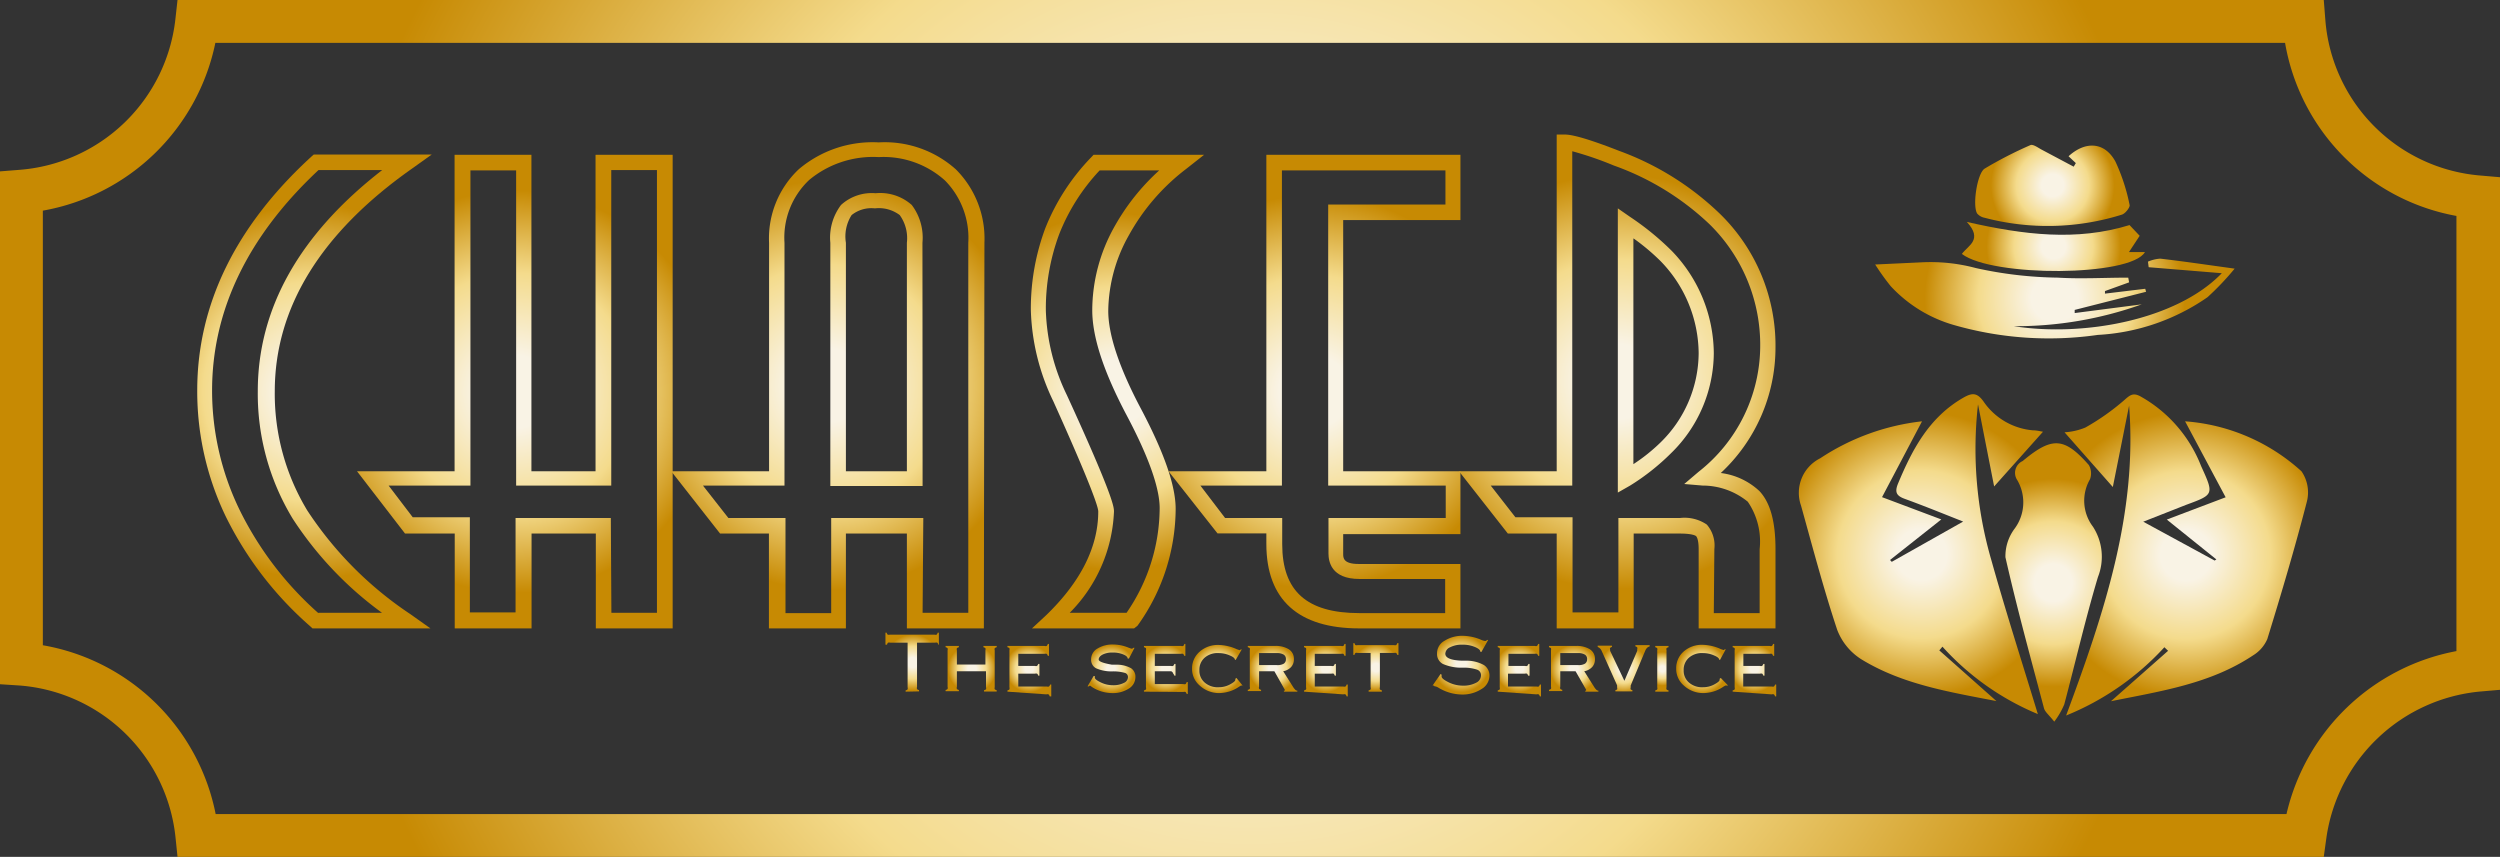 <svg id="圖層_1" data-name="圖層 1" xmlns="http://www.w3.org/2000/svg" xmlns:xlink="http://www.w3.org/1999/xlink" viewBox="0 0 175.05 60"><rect x="0" y="0" width="175.05" height="60" fill="#333333" stroke="none"/><defs><style>.cls-1{fill:url(#黃銅色色環);}.cls-2{fill:url(#黃銅色色環-2);}.cls-3{fill:url(#黃銅色色環-3);}.cls-4{fill:url(#黃銅色色環-4);}.cls-5{fill:url(#黃銅色色環-5);}.cls-6{fill:url(#黃銅色色環-6);}.cls-7{fill:url(#黃銅色色環-7);}.cls-8{fill:url(#黃銅色色環-8);}.cls-9{fill:url(#黃銅色色環-9);}.cls-10{fill:url(#黃銅色色環-10);}.cls-11{fill:url(#黃銅色色環-11);}.cls-12{fill:url(#黃銅色色環-12);}.cls-13{fill:url(#黃銅色色環-13);}.cls-14{fill:url(#黃銅色色環-14);}.cls-15{fill:url(#黃銅色色環-15);}.cls-16{fill:url(#黃銅色色環-16);}.cls-17{fill:url(#黃銅色色環-17);}.cls-18{fill:url(#黃銅色色環-18);}.cls-19{fill:url(#黃銅色色環-19);}.cls-20{fill:url(#黃銅色色環-20);}.cls-21{fill:url(#黃銅色色環-21);}.cls-22{fill:url(#黃銅色色環-22);}.cls-23{fill:url(#黃銅色色環-23);}.cls-24{fill:url(#黃銅色色環-24);}.cls-25{fill:url(#黃銅色色環-25);}.cls-26{fill:url(#黃銅色色環-26);}.cls-27{fill:url(#黃銅色色環-27);}.cls-28{fill:url(#黃銅色色環-28);}.cls-29{fill:url(#黃銅色色環-29);}</style><radialGradient id="黃銅色色環" cx="21.95" cy="27.43" r="13.08" gradientUnits="userSpaceOnUse"><stop offset="0.18" stop-color="#f9f3e5"/><stop offset="0.59" stop-color="#f4db8c"/><stop offset="1" stop-color="#c78a03"/></radialGradient><radialGradient id="黃銅色色環-2" cx="36.05" cy="27.43" r="14.09" xlink:href="#黃銅色色環"/><radialGradient id="黃銅色色環-3" cx="57.94" cy="26.98" r="14.32" xlink:href="#黃銅色色環"/><radialGradient id="黃銅色色環-4" cx="78.21" cy="27.43" r="12.49" xlink:href="#黃銅色色環"/><radialGradient id="黃銅色色環-5" cx="92.04" cy="27.43" r="13.78" xlink:href="#黃銅色色環"/><radialGradient id="黃銅色色環-6" cx="113.24" cy="26.72" r="14.52" xlink:href="#黃銅色色環"/><radialGradient id="黃銅色色環-7" cx="87.53" cy="30" r="65.42" xlink:href="#黃銅色色環"/><radialGradient id="黃銅色色環-8" cx="134.53" cy="38.82" r="9.97" xlink:href="#黃銅色色環"/><radialGradient id="黃銅色色環-9" cx="153.08" cy="38.86" r="9.97" xlink:href="#黃銅色色環"/><radialGradient id="黃銅色色環-10" cx="143.77" cy="40.81" r="7.28" xlink:href="#黃銅色色環"/><radialGradient id="黃銅色色環-11" cx="143.88" cy="20.89" r="9.11" xlink:href="#黃銅色色環"/><radialGradient id="黃銅色色環-12" cx="143.73" cy="12.98" r="4.32" xlink:href="#黃銅色色環"/><radialGradient id="黃銅色色環-13" cx="143.79" cy="17.26" r="4.69" xlink:href="#黃銅色色環"/><radialGradient id="黃銅色色環-14" cx="63.91" cy="46.39" r="1.96" xlink:href="#黃銅色色環"/><radialGradient id="黃銅色色環-15" cx="68.06" cy="46.83" r="1.69" xlink:href="#黃銅色色環"/><radialGradient id="黃銅色色環-16" cx="72.06" cy="46.82" r="1.65" xlink:href="#黃銅色色環"/><radialGradient id="黃銅色色環-17" cx="77.79" cy="46.83" r="1.68" xlink:href="#黃銅色色環"/><radialGradient id="黃銅色色環-18" cx="81.62" cy="46.82" r="1.65" xlink:href="#黃銅色色環"/><radialGradient id="黃銅色色環-19" cx="85.27" cy="46.82" r="1.74" xlink:href="#黃銅色色環"/><radialGradient id="黃銅色色環-20" cx="89.12" cy="46.83" r="1.66" xlink:href="#黃銅色色環"/><radialGradient id="黃銅色色環-21" cx="92.83" cy="46.82" r="1.65" xlink:href="#黃銅色色環"/><radialGradient id="黃銅色色環-22" cx="96.35" cy="46.74" r="1.63" xlink:href="#黃銅色色環"/><radialGradient id="黃銅色色環-23" cx="102.31" cy="46.48" r="2" xlink:href="#黃銅色色環"/><radialGradient id="黃銅色色環-24" cx="106.39" cy="46.82" r="1.65" xlink:href="#黃銅色色環"/><radialGradient id="黃銅色色環-25" cx="110.21" cy="46.83" r="1.66" xlink:href="#黃銅色色環"/><radialGradient id="黃銅色色環-26" cx="113.69" cy="46.83" r="1.71" xlink:href="#黃銅色色環"/><radialGradient id="黃銅色色環-27" cx="116.4" cy="46.83" r="1.18" xlink:href="#黃銅色色環"/><radialGradient id="黃銅色色環-28" cx="119.18" cy="46.82" r="1.74" xlink:href="#黃銅色色環"/><radialGradient id="黃銅色色環-29" cx="122.84" cy="46.82" r="1.65" xlink:href="#黃銅色色環"/></defs><title>logo</title><path class="cls-1" d="M30.14,44H21.88l-.15-.14a24.67,24.67,0,0,1-5.92-7.69,20.2,20.2,0,0,1-2-8.83c0-6,2.68-11.51,8-16.38l.16-.14h8.26l-1.4,1c-6.36,4.48-9.59,9.72-9.59,15.58a15.77,15.77,0,0,0,2.28,8.35A25.53,25.53,0,0,0,28.73,43Zm-7.85-1.09h4.46a24.93,24.93,0,0,1-6.26-6.6,16.85,16.85,0,0,1-2.44-8.92c0-5.8,2.93-11,8.71-15.48H22.3c-4.94,4.62-7.45,9.81-7.45,15.44a19.12,19.12,0,0,0,1.93,8.36A23.5,23.5,0,0,0,22.29,42.93Z"/><path class="cls-2" d="M47.1,44H41.72V37.36H37.22V44H31.84V37.36H28.36L25,33h6.83V10.84h5.38V33h4.49V10.84H47.1Zm-4.29-1.09H46v-31h-3.2V34H36.14V11.93h-3.2V34H27.21l1.69,2.22h4v6.66h3.2V36.27h6.67Z"/><path class="cls-3" d="M68.89,44H63.5V37.36H59.23V44H53.84V37.36H50.42L47,33h6.85V17a6.65,6.65,0,0,1,2.08-5.15,8,8,0,0,1,5.6-1.88,7.47,7.47,0,0,1,5.4,1.89,6.85,6.85,0,0,1,2,5.14Zm-4.29-1.09H67.8V17a5.73,5.73,0,0,0-1.63-4.36A6.43,6.43,0,0,0,61.53,11a7,7,0,0,0-4.87,1.6A5.54,5.54,0,0,0,54.93,17V34H49.22L51,36.27h4v6.66h3.2V36.27h6.45Zm0-8.88H58.14V17a3.78,3.78,0,0,1,.75-2.65,3.19,3.19,0,0,1,2.42-.82,3.32,3.32,0,0,1,2.53.82A3.79,3.79,0,0,1,64.59,17ZM59.23,33H63.5V17A2.78,2.78,0,0,0,63,15.06a2.43,2.43,0,0,0-1.74-.47,2.21,2.21,0,0,0-1.63.47A2.78,2.78,0,0,0,59.23,17Z"/><path class="cls-4" d="M79.41,44H72.26l1-.93c2.42-2.34,3.64-4.79,3.64-7.26,0-.24-.33-1.47-3.15-7.72a15.6,15.6,0,0,1-1.57-6.37,16.1,16.1,0,0,1,1-5.71,15.19,15.19,0,0,1,3.23-5l.16-.17h7.74l-1.27,1a14.85,14.85,0,0,0-4,4.64,11,11,0,0,0-1.44,5.28c0,1.68.77,4,2.3,6.88,1.63,3.09,2.42,5.38,2.42,7a14.1,14.1,0,0,1-2.67,8.17Zm-4.53-1.09h4a13,13,0,0,0,2.32-7.32c0-1.42-.77-3.6-2.3-6.49-1.63-3.08-2.42-5.5-2.42-7.38A12,12,0,0,1,78,15.93a15.52,15.52,0,0,1,3.17-4H77a14,14,0,0,0-2.84,4.48,15,15,0,0,0-.93,5.33,14.54,14.54,0,0,0,1.47,5.92C78,34.85,78,35.53,78,35.82A10.63,10.63,0,0,1,74.88,42.93Z"/><path class="cls-5" d="M102.26,44H95.17c-4.25,0-6.5-2-6.5-5.91v-.74H85.25L81.82,33h6.85V10.84h13.59v4.57H94.05V33h8.21v4.4H94.05v1.39c0,.26,0,.7,1.08.7h7.13ZM85.78,36.27h4V38.1c0,3.29,1.72,4.83,5.41,4.83h6V40.54h-6c-2,0-2.17-1.25-2.17-1.79V36.27h8.21V34H93V14.32h8.21V11.93H89.76V34H84.05Z"/><path class="cls-6" d="M124.32,44h-5.38V38.45c0-.73-.16-.89-.18-.91s-.23-.18-1.14-.18h-3.23V44H109V37.36h-3.42L102.16,33H109V9.42h.54c.39,0,1.21.12,3.85,1.15A20,20,0,0,1,120.46,15a12.88,12.88,0,0,1,3.86,9.36,12,12,0,0,1-3.83,8.76,4.83,4.83,0,0,1,2.7,1.26c.76.8,1.13,2.13,1.13,4.07ZM120,42.93h3.21V38.45a4.94,4.94,0,0,0-.83-3.32A5,5,0,0,0,119.22,34l-1.29-.11,1-.85a11.24,11.24,0,0,0,4.32-8.74,11.83,11.83,0,0,0-3.55-8.6A18.88,18.88,0,0,0,113,11.59a23.77,23.77,0,0,0-2.91-1V34h-5.71l1.73,2.22h4v6.66h3.21V36.27h4.32a2.77,2.77,0,0,1,1.87.46,2.23,2.23,0,0,1,.53,1.71Zm-6.72-8.44V14.59l.85.59a19.3,19.3,0,0,1,2.93,2.39A10.4,10.4,0,0,1,120,24.74a9.85,9.85,0,0,1-3,7A15.92,15.92,0,0,1,114.14,34Zm1.09-17.79V32.5A12.49,12.49,0,0,0,116.25,31a8.8,8.8,0,0,0,2.69-6.28,9.34,9.34,0,0,0-2.65-6.42A15,15,0,0,0,114.39,16.7Z"/><path class="cls-7" d="M162.71,60H12.43l-.14-1.36A11.9,11.9,0,0,0,1.39,48L0,47.91V12l1.39-.11A11.91,11.91,0,0,0,12.28,1.35L12.43,0H162.71l.11,1.39a11.86,11.86,0,0,0,10.85,10.9l1.39.12V48.3l-1.39.12a12,12,0,0,0-10.78,10.27ZM15.1,57h145A15.06,15.06,0,0,1,172,45.59V15.12A14.87,14.87,0,0,1,160,3H15.08A15,15,0,0,1,3,14.75V45.18A14.94,14.94,0,0,1,15.1,57Z"/><path class="cls-8" d="M139.79,49.09c-3.29-.64-6.57-1.16-9.45-2.92a4.22,4.22,0,0,1-1.7-2.07c-.95-2.86-1.72-5.78-2.53-8.69a2.7,2.7,0,0,1,1.34-3.32,16.16,16.16,0,0,1,7.13-2.59l-2.8,5.31,4.15,1.56-3.59,2.84.12.13,5-2.82c-1.34-.53-2.69-1.08-4.06-1.58-.59-.21-.76-.45-.5-1.08,1-2.4,2.18-4.63,4.55-6,.64-.37,1-.4,1.49.33a4.67,4.67,0,0,0,3.39,1.94c.27,0,.54.07.72.1l-3.42,3.83-1.13-5.75a27.85,27.85,0,0,0,.94,10.93c1,3.57,2.13,7.08,3.25,10.76a18.6,18.6,0,0,1-6.68-4.72l-.22.26Z"/><path class="cls-9" d="M151.55,45.32a19,19,0,0,1-6.88,4.78c2.65-7.15,5-14.12,4.41-21.7l-1.14,5.7-3.38-3.83a4.56,4.56,0,0,0,1.45-.33A16.33,16.33,0,0,0,148.76,28c.39-.35.6-.5,1.07-.27a9.58,9.58,0,0,1,4.29,4.9c.91,2,.91,2-1.05,2.72l-3,1.18,5,2.72.12-.08-3.47-2.79,4.12-1.56L153,29.5A13.59,13.59,0,0,1,161.15,33a2.6,2.6,0,0,1,.37,2.15c-.83,3.22-1.78,6.41-2.76,9.59a2.5,2.5,0,0,1-1,1.15c-3,2-6.45,2.5-9.95,3.21l4-3.53Z"/><path class="cls-10" d="M143.84,50.53c-.38-.48-.65-.68-.72-.94-.93-3.51-1.89-7-2.7-10.57a3.22,3.22,0,0,1,.64-2,3.09,3.09,0,0,0,.19-3.4.91.91,0,0,1,.38-1.34l.07-.06c2-1.65,2.85-1.6,4.56.34a1.17,1.17,0,0,1,.08,1,3,3,0,0,0,.21,3.32,3.87,3.87,0,0,1,.35,3.52c-.88,2.94-1.57,5.95-2.36,8.92A5.58,5.58,0,0,1,143.84,50.53Z"/><path class="cls-11" d="M131.3,18.52l3.21-.15a12.29,12.29,0,0,1,3.84.4,28,28,0,0,0,5.73.67c1.64.1,3.29,0,4.94,0l.06.33-1.69.61,0,.18,2.82-.34.06.21-5,1.27,0,.22,4.7-.61A26.22,26.22,0,0,1,141,22.84c4.93.77,11.43-.45,14.57-3.71l-5.12-.42-.05-.39a2.64,2.64,0,0,1,.86-.21c1.63.19,3.25.43,5.21.7a19.28,19.28,0,0,1-1.9,2,14.83,14.83,0,0,1-7.68,2.64,24.06,24.06,0,0,1-10-.67,9.64,9.64,0,0,1-4.5-2.74A16.42,16.42,0,0,1,131.3,18.52Z"/><path class="cls-12" d="M145.35,11.42l-.51-.48c1.2-1.09,2.53-1,3.28.37a13.23,13.23,0,0,1,1,3.07c0,.17-.31.58-.55.65a17.33,17.33,0,0,1-9.6.22.92.92,0,0,1-.53-.3c-.34-.56,0-2.8.52-3.14a28,28,0,0,1,3.21-1.65c.18-.08.53.18.79.32l2.24,1.19Z"/><path class="cls-13" d="M137.72,15.54c4,.91,7.69,1.36,11.39.22l.71.75-.75,1.14h1.12c-1,1.73-10.69,1.76-12.82.13C137.81,17.18,138.86,16.79,137.72,15.54Z"/><path class="cls-14" d="M63.41,48.43v-.09a.25.25,0,0,0,.14-.07.25.25,0,0,0,0-.15V45H62.33a.25.25,0,0,0-.15,0,.27.27,0,0,0-.07.14H62v-.84h.08a.29.29,0,0,0,.08.14.24.24,0,0,0,.14,0h3.14a.24.24,0,0,0,.14,0,.31.31,0,0,0,.08-.14h.08v.84H65.7a.27.27,0,0,0-.07-.14.25.25,0,0,0-.15,0H64.21v3.1a.25.25,0,0,0,0,.15.25.25,0,0,0,.14.07v.09Z"/><path class="cls-15" d="M67,47v1.09a.25.25,0,0,0,0,.15.25.25,0,0,0,.14.07v.09h-.93v-.09a.24.24,0,0,0,.14-.07.26.26,0,0,0,0-.15V45.53a.25.25,0,0,0,0-.14.27.27,0,0,0-.14-.07v-.09h.93v.09a.28.28,0,0,0-.14.07.24.24,0,0,0,0,.14v1h2v-1a.24.24,0,0,0,0-.14.28.28,0,0,0-.14-.07v-.09h.93v.09a.28.28,0,0,0-.14.07.23.23,0,0,0,0,.14v2.59a.23.23,0,0,0,0,.14.28.28,0,0,0,.14.07v.09H68.9v-.09a.25.25,0,0,0,.14-.07.25.25,0,0,0,0-.15V47Z"/><path class="cls-16" d="M70.54,48.43v-.09a.24.24,0,0,0,.14-.07.26.26,0,0,0,0-.15V45.53a.25.25,0,0,0,0-.14.27.27,0,0,0-.14-.07v-.09h2.6a.24.24,0,0,0,.15,0,.33.33,0,0,0,.08-.14h.08v.83h-.08a.3.3,0,0,0-.08-.14.25.25,0,0,0-.15,0H71.3v.85h1.17a.24.24,0,0,0,.14,0,.34.34,0,0,0,.09-.14h.08v.82H72.7a.33.33,0,0,0-.08-.14.25.25,0,0,0-.15,0H71.3v.9h2a.25.25,0,0,0,.15,0,.29.29,0,0,0,.08-.14h.08v.83H73.5a.31.31,0,0,0-.08-.14.25.25,0,0,0-.15,0Z"/><path class="cls-17" d="M76.57,47.34l.09,0,0,.06a.26.26,0,0,0,0,.05q0,.13.41.33a1.91,1.91,0,0,0,.85.2,1.62,1.62,0,0,0,.77-.16.46.46,0,0,0,.29-.4.3.3,0,0,0-.2-.3,3,3,0,0,0-.87-.11,2.66,2.66,0,0,1-1.17-.22.67.67,0,0,1-.34-.63.86.86,0,0,1,.43-.74,2,2,0,0,1,1.13-.29,2.89,2.89,0,0,1,1.06.22l.2.07.06,0,.08-.06.08,0-.39.75-.09,0v0a.18.18,0,0,0,0,0q0-.16-.32-.29a1.87,1.87,0,0,0-.73-.13,1.51,1.51,0,0,0-.7.14q-.28.15-.28.35t.92.36l.35,0a2.08,2.08,0,0,1,1,.25.71.71,0,0,1,.3.63.93.93,0,0,1-.47.8,2.07,2.07,0,0,1-1.18.31,2.65,2.65,0,0,1-1.38-.42L76.32,48h0l-.08.06-.09,0Z"/><path class="cls-18" d="M80.1,48.43v-.09a.24.24,0,0,0,.14-.07.26.26,0,0,0,0-.15V45.53a.25.25,0,0,0,0-.14.27.27,0,0,0-.14-.07v-.09h2.6a.24.24,0,0,0,.15,0,.33.33,0,0,0,.08-.14H83v.83h-.08a.3.3,0,0,0-.08-.14.25.25,0,0,0-.15,0H80.86v.85H82a.24.24,0,0,0,.14,0,.34.34,0,0,0,.09-.14h.08v.82h-.08a.33.33,0,0,0-.08-.14A.25.25,0,0,0,82,47H80.86v.9h2a.25.25,0,0,0,.15,0,.29.29,0,0,0,.08-.14h.08v.83h-.08a.31.31,0,0,0-.08-.14.25.25,0,0,0-.15,0Z"/><path class="cls-19" d="M86.53,46.2l-.06,0v0a.13.13,0,0,0,0,0q0-.16-.37-.31a1.89,1.89,0,0,0-.76-.16,1.38,1.38,0,0,0-1,.33,1.12,1.12,0,0,0-.36.87,1.09,1.09,0,0,0,.37.86,1.39,1.39,0,0,0,1,.33,1.62,1.62,0,0,0,.78-.2q.37-.2.37-.32a.15.15,0,0,0,0,0l0-.07.08-.06.52.65L87,48,87,48H86.9l-.12.07a2.54,2.54,0,0,1-1.44.46A2,2,0,0,1,84,48a1.53,1.53,0,0,1-.53-1.19A1.54,1.54,0,0,1,84,45.63a1.91,1.91,0,0,1,1.33-.47,3.19,3.19,0,0,1,1.27.3l.21.07,0,0,.07-.06.07,0Z"/><path class="cls-20" d="M89.25,45.23a1.73,1.73,0,0,1,1,.24.79.79,0,0,1,.35.68.8.8,0,0,1-.19.55,1,1,0,0,1-.56.3l.68,1.08a1.09,1.09,0,0,0,.17.22.21.21,0,0,0,.14.06v.07H89.9v-.07h0l.06,0a.06.06,0,0,0,0,0v-.07L89.23,47H88.16v1.08a.25.25,0,0,0,0,.15.25.25,0,0,0,.14.07v.09h-.93v-.09a.24.24,0,0,0,.14-.07.26.26,0,0,0,0-.15V45.53a.25.25,0,0,0,0-.14.27.27,0,0,0-.14-.07v-.09Zm.18.5H88.16v.84h1.26a.86.86,0,0,0,.47-.1.36.36,0,0,0,.15-.32.35.35,0,0,0-.15-.31A.86.86,0,0,0,89.42,45.73Z"/><path class="cls-21" d="M91.31,48.43v-.09a.24.24,0,0,0,.14-.07.26.26,0,0,0,0-.15V45.53a.25.25,0,0,0,0-.14.27.27,0,0,0-.14-.07v-.09h2.6a.24.24,0,0,0,.15,0,.33.33,0,0,0,.08-.14h.08v.83h-.08a.3.3,0,0,0-.08-.14.25.25,0,0,0-.15,0H92.06v.85h1.17a.24.24,0,0,0,.14,0,.34.34,0,0,0,.09-.14h.08v.82h-.08a.33.33,0,0,0-.08-.14.25.25,0,0,0-.15,0H92.06v.9h2a.25.25,0,0,0,.15,0,.29.29,0,0,0,.08-.14h.08v.83h-.08a.31.31,0,0,0-.08-.14.25.25,0,0,0-.15,0Z"/><path class="cls-22" d="M95.06,45.72a.24.24,0,0,0-.15,0,.26.26,0,0,0-.07.14h-.08v-.83h.08a.27.27,0,0,0,.07.14.26.26,0,0,0,.15,0h2.55a.26.26,0,0,0,.15,0,.3.3,0,0,0,.08-.14h.08v.83h-.08a.28.28,0,0,0-.08-.14.24.24,0,0,0-.14,0h-1v2.4a.25.25,0,0,0,0,.15.25.25,0,0,0,.14.07v.09h-.93v-.09a.25.25,0,0,0,.14-.07.25.25,0,0,0,0-.15v-2.4Z"/><path class="cls-23" d="M100.39,48l-.08,0,.56-.81.07.05,0,.07a.29.29,0,0,0,0,.06q0,.16.48.4a2.28,2.28,0,0,0,1,.24,1.89,1.89,0,0,0,.93-.2.58.58,0,0,0,.35-.52.41.41,0,0,0-.27-.4,3,3,0,0,0-1-.14,3.22,3.22,0,0,1-1.4-.26.79.79,0,0,1-.41-.74,1,1,0,0,1,.52-.88,2.32,2.32,0,0,1,1.33-.35,3.4,3.4,0,0,1,1.24.28,1,1,0,0,0,.26.08l.07,0,.09-.07.07,0-.47.84-.07,0v0a.12.12,0,0,0,0,0q0-.19-.39-.35a2.19,2.19,0,0,0-.87-.16,1.79,1.79,0,0,0-.86.18.53.53,0,0,0-.34.45q0,.44,1.13.49l.36,0a2.53,2.53,0,0,1,1.22.31.87.87,0,0,1,.38.77,1.09,1.09,0,0,1-.56.91,2.44,2.44,0,0,1-1.39.38,3.25,3.25,0,0,1-1.61-.47.75.75,0,0,0-.22-.1h-.05Z"/><path class="cls-24" d="M104.87,48.43v-.09a.24.24,0,0,0,.14-.07.26.26,0,0,0,0-.15V45.53a.25.25,0,0,0,0-.14.27.27,0,0,0-.14-.07v-.09h2.6a.24.24,0,0,0,.15,0,.33.33,0,0,0,.08-.14h.08v.83h-.08a.3.3,0,0,0-.08-.14.25.25,0,0,0-.15,0h-1.85v.85h1.17a.24.24,0,0,0,.14,0,.34.34,0,0,0,.09-.14h.08v.82H107a.33.33,0,0,0-.08-.14.25.25,0,0,0-.15,0h-1.18v.9h2a.25.25,0,0,0,.15,0,.29.29,0,0,0,.08-.14h.08v.83h-.08a.31.31,0,0,0-.08-.14.25.25,0,0,0-.15,0Z"/><path class="cls-25" d="M110.33,45.23a1.73,1.73,0,0,1,1,.24.79.79,0,0,1,.35.68.8.8,0,0,1-.19.55,1,1,0,0,1-.56.3l.68,1.08a1.09,1.09,0,0,0,.17.22.21.21,0,0,0,.14.06v.07H111v-.07h0l.06,0a.06.06,0,0,0,0,0v-.07L110.32,47h-1.07v1.08a.25.25,0,0,0,0,.15.25.25,0,0,0,.14.07v.09h-.93v-.09a.24.24,0,0,0,.14-.07.26.26,0,0,0,0-.15V45.53a.25.25,0,0,0,0-.14.27.27,0,0,0-.14-.07v-.09Zm.18.5h-1.26v.84h1.26a.86.86,0,0,0,.47-.1.36.36,0,0,0,.15-.32.35.35,0,0,0-.15-.31A.86.86,0,0,0,110.51,45.73Z"/><path class="cls-26" d="M114.18,48l0,.09a.28.28,0,0,0,0,.06.16.16,0,0,0,0,.12.22.22,0,0,0,.12.05v.09h-1.19v-.09a.2.2,0,0,0,.12-.05.17.17,0,0,0,0-.12.26.26,0,0,0,0-.07l0-.09-1.07-2.39a.63.63,0,0,0-.12-.19.53.53,0,0,0-.17-.11v-.09h1v.09a.27.27,0,0,0-.13.07.15.15,0,0,0,0,.11.2.2,0,0,0,0,0l0,.09,1,2.1.9-2.1,0-.07a.25.25,0,0,0,0-.06.15.15,0,0,0,0-.11.27.27,0,0,0-.13-.07v-.09h1v.09a.48.48,0,0,0-.18.1.65.65,0,0,0-.13.2Z"/><path class="cls-27" d="M116.69,48.12a.25.25,0,0,0,0,.15.25.25,0,0,0,.14.07v.09h-.93v-.09a.24.24,0,0,0,.14-.07.26.26,0,0,0,0-.15V45.53a.25.25,0,0,0,0-.14.27.27,0,0,0-.14-.07v-.09h.93v.09a.28.28,0,0,0-.14.07.24.24,0,0,0,0,.14Z"/><path class="cls-28" d="M120.44,46.2l-.06,0v0a.13.13,0,0,0,0,0q0-.16-.37-.31a1.89,1.89,0,0,0-.76-.16,1.38,1.38,0,0,0-1,.33,1.12,1.12,0,0,0-.36.87,1.09,1.09,0,0,0,.37.86,1.39,1.39,0,0,0,1,.33,1.62,1.62,0,0,0,.78-.2q.37-.2.37-.32a.15.15,0,0,0,0,0l0-.07.08-.06L121,48l-.06,0-.07,0h-.06l-.12.07a2.54,2.54,0,0,1-1.44.46A2,2,0,0,1,117.9,48a1.53,1.53,0,0,1-.53-1.19,1.54,1.54,0,0,1,.52-1.19,1.91,1.91,0,0,1,1.33-.47,3.19,3.19,0,0,1,1.27.3l.21.07,0,0,.07-.06.07,0Z"/><path class="cls-29" d="M121.32,48.43v-.09a.24.24,0,0,0,.14-.07.26.26,0,0,0,0-.15V45.53a.25.25,0,0,0,0-.14.27.27,0,0,0-.14-.07v-.09h2.6a.24.24,0,0,0,.15,0,.33.33,0,0,0,.08-.14h.08v.83h-.08a.3.3,0,0,0-.08-.14.25.25,0,0,0-.15,0h-1.85v.85h1.17a.24.24,0,0,0,.14,0,.34.34,0,0,0,.09-.14h.08v.82h-.08a.33.33,0,0,0-.08-.14.25.25,0,0,0-.15,0h-1.18v.9h2a.25.25,0,0,0,.15,0,.29.29,0,0,0,.08-.14h.08v.83h-.08a.31.31,0,0,0-.08-.14.25.25,0,0,0-.15,0Z"/></svg>